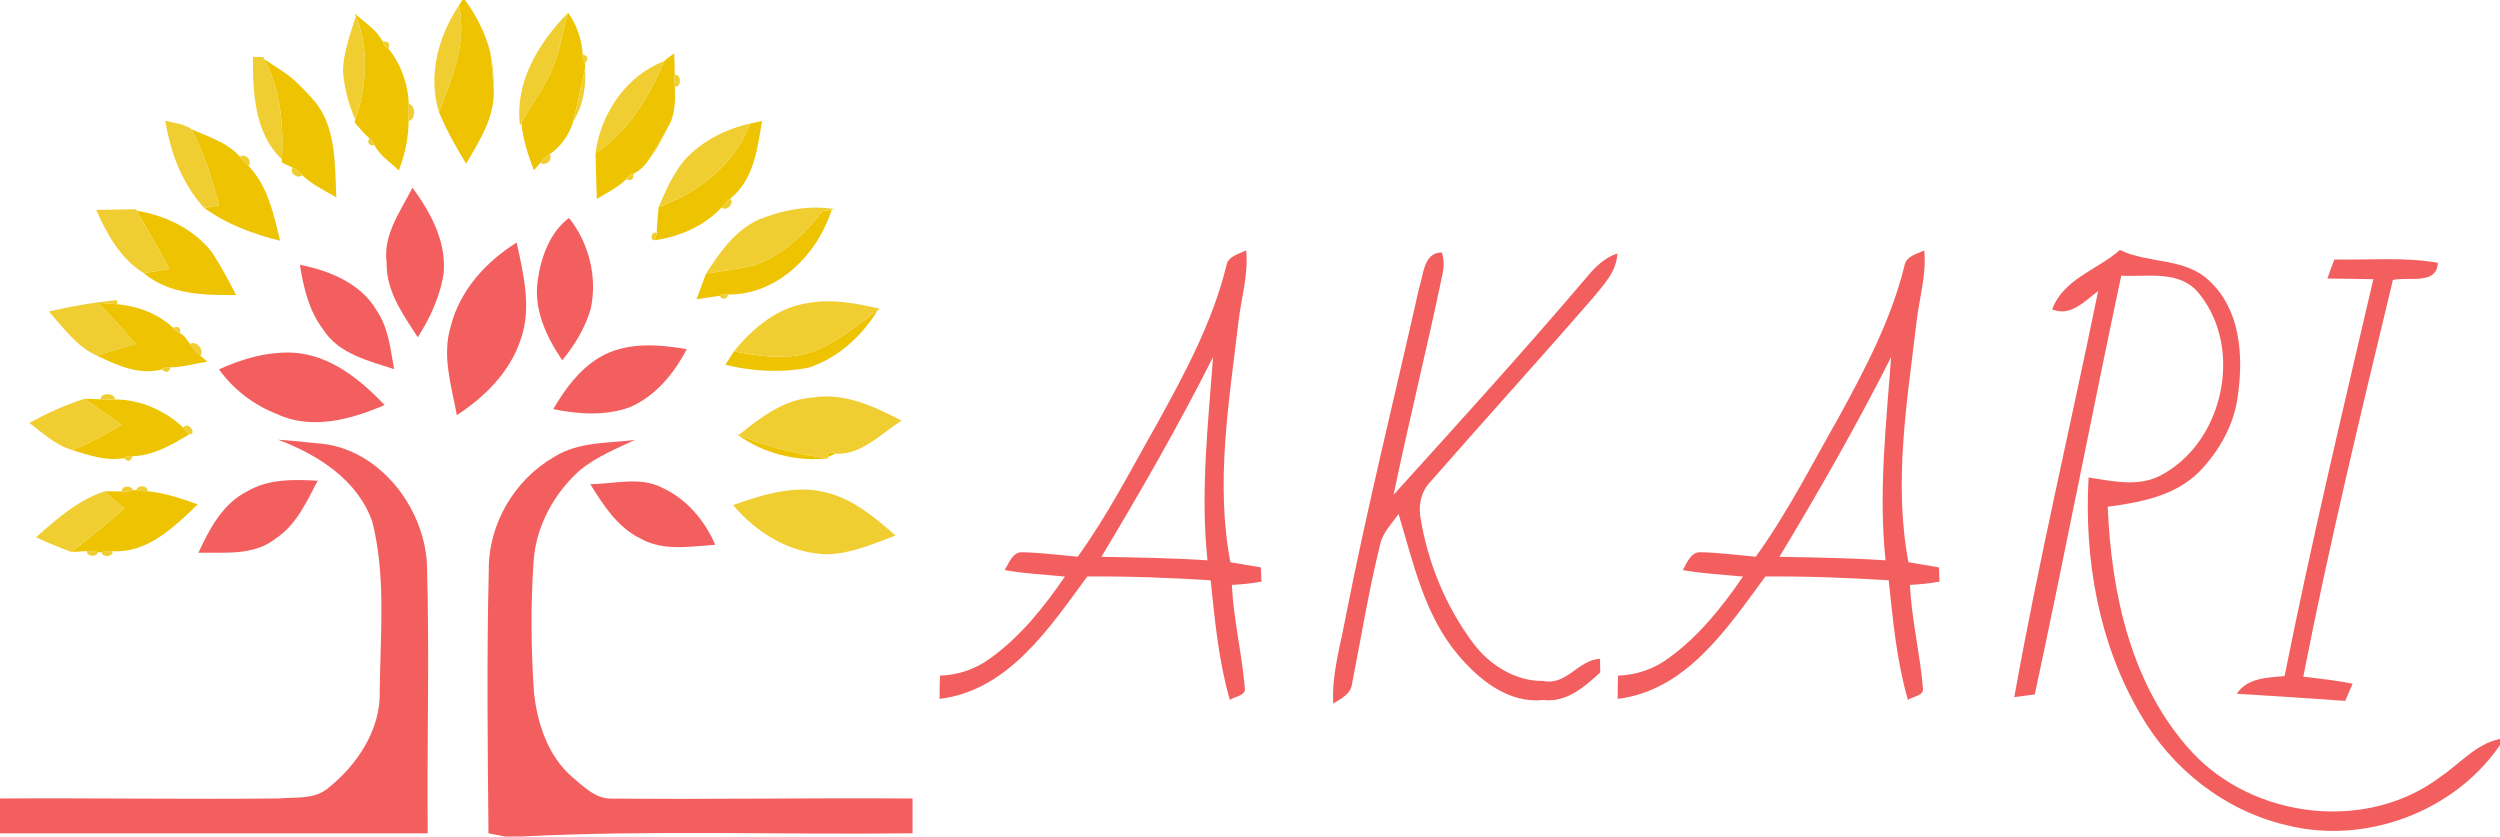<?xml version="1.0" encoding="UTF-8" ?>
<!DOCTYPE svg PUBLIC "-//W3C//DTD SVG 1.1//EN" "http://www.w3.org/Graphics/SVG/1.1/DTD/svg11.dtd">
<svg width="789pt" height="264pt" viewBox="0 0 789 264" version="1.1" xmlns="http://www.w3.org/2000/svg">
<g id="#edc302ff">
<path fill="#edc302" opacity="1.00" d=" M 145.87 0.00 L 146.76 0.00 C 150.38 4.97 153.27 10.61 154.74 16.60 C 155.23 20.55 155.56 24.52 155.82 28.49 C 156.11 37.14 151.25 44.53 147.11 51.68 C 143.93 46.40 140.87 41.03 138.52 35.33 C 142.72 24.71 147.38 13.31 144.86 1.69 C 145.11 1.27 145.62 0.42 145.87 0.00 Z" />
<path fill="#edc302" opacity="1.00" d=" M 112.05 4.29 C 115.06 7.11 118.91 9.38 120.82 13.17 C 121.09 14.16 121.67 14.88 122.59 15.35 C 126.50 20.17 128.82 26.57 129.00 32.81 C 128.99 34.15 128.98 36.82 128.97 38.15 C 128.92 43.53 127.78 48.81 125.86 53.81 C 123.25 51.23 119.88 49.15 118.18 45.82 C 117.96 44.83 117.40 44.07 116.52 43.57 C 114.78 42.12 113.38 40.33 111.90 38.62 L 112.14 37.78 C 115.71 27.21 116.57 15.60 112.31 5.11 L 112.05 4.29 Z" />
<path fill="#edc302" opacity="1.00" d=" M 179.29 4.00 C 182.07 7.82 183.55 12.50 183.93 17.19 C 183.78 18.20 184.01 19.12 184.61 19.95 C 184.62 20.35 184.64 21.15 184.65 21.55 C 183.48 27.12 182.23 32.68 180.95 38.23 C 179.70 42.42 177.09 46.23 173.45 48.70 C 172.35 49.40 171.36 50.25 170.60 51.31 C 169.92 52.12 169.23 52.93 168.52 53.72 C 166.59 48.92 165.06 43.93 164.55 38.75 C 167.72 32.67 172.24 27.33 174.64 20.86 C 176.94 15.47 177.57 9.57 179.29 4.00 Z" />
<path fill="#edc302" opacity="1.00" d=" M 209.64 19.28 C 210.59 18.37 211.70 17.64 212.77 16.85 C 212.87 19.12 212.98 21.40 212.94 23.67 C 212.89 24.89 212.90 26.11 212.96 27.32 C 213.08 31.54 213.20 36.09 210.96 39.85 C 208.97 43.28 206.96 46.70 204.95 50.11 C 203.69 52.08 202.02 53.89 199.84 54.84 C 198.85 55.09 198.12 55.67 197.65 56.57 C 194.97 59.18 191.53 60.85 188.35 62.78 C 188.19 57.96 188.05 53.15 187.94 48.34 C 198.47 41.42 204.86 30.60 209.64 19.28 Z" />
<path fill="#edc302" opacity="1.00" d=" M 83.38 18.66 C 86.87 21.08 90.70 23.12 93.74 26.14 C 95.43 27.86 97.11 29.59 98.75 31.35 C 106.22 39.68 105.65 51.83 106.14 62.29 C 102.48 60.08 98.43 58.32 95.38 55.26 C 94.52 54.28 93.56 53.35 92.31 52.90 C 91.19 52.37 90.07 51.82 88.96 51.28 L 88.96 50.30 C 89.55 39.43 88.57 28.39 83.38 18.66 Z" />
<path fill="#edc302" opacity="1.00" d=" M 236.75 39.00 C 238.00 38.73 239.25 38.44 240.51 38.17 C 239.02 46.93 237.95 56.69 230.46 62.71 C 229.44 63.52 228.52 64.44 227.72 65.47 C 222.23 71.35 214.53 74.70 206.66 75.81 C 206.81 75.25 207.11 74.14 207.26 73.59 C 207.34 70.84 207.62 68.10 207.87 65.36 C 220.55 60.71 231.84 51.90 236.75 39.00 Z" />
<path fill="#edc302" opacity="1.00" d=" M 69.20 64.73 C 66.84 56.54 64.45 48.29 60.39 40.74 C 65.69 43.18 71.81 44.94 75.74 49.50 C 76.51 50.55 77.41 51.49 78.41 52.33 C 84.53 58.68 86.38 67.68 88.40 75.99 C 79.90 73.85 71.57 70.80 64.44 65.62 C 66.02 65.32 67.61 65.02 69.20 64.73 Z" />
<path fill="#edc302" opacity="1.00" d=" M 259.51 66.69 C 260.49 66.52 261.48 66.35 262.47 66.19 C 258.06 80.31 245.32 93.07 229.86 92.94 C 228.86 92.72 227.93 92.86 227.05 93.36 C 225.24 93.63 221.63 94.17 219.82 94.44 C 220.79 91.74 221.83 89.06 222.82 86.36 C 228.09 85.48 233.46 84.94 238.62 83.52 C 247.20 80.32 254.04 73.86 259.51 66.69 Z" />
<path fill="#edc302" opacity="1.00" d=" M 43.44 67.07 C 43.37 66.93 43.22 66.64 43.14 66.49 C 52.12 68.00 60.88 72.11 66.66 79.32 C 69.62 83.71 72.10 88.40 74.52 93.10 C 64.60 93.20 53.30 93.02 45.37 86.17 C 48.09 85.86 50.76 85.25 53.47 84.86 C 50.27 78.85 46.78 73.00 43.44 67.07 Z" />
<path fill="#edc302" opacity="1.00" d=" M 31.04 95.57 C 32.54 95.68 35.53 95.90 37.02 96.01 C 43.40 96.58 49.93 99.02 54.63 103.43 C 55.10 104.33 55.83 104.91 56.81 105.18 C 58.25 105.85 59.05 107.32 59.97 108.54 C 60.85 109.93 61.91 111.22 63.22 112.23 C 63.77 112.71 64.89 113.67 65.45 114.14 C 61.58 114.70 57.77 115.89 53.84 115.92 C 52.83 115.76 51.91 115.98 51.08 116.58 C 43.87 118.53 36.83 115.21 30.44 112.18 C 34.58 111.11 38.64 109.73 42.75 108.53 C 38.99 104.08 35.03 99.80 31.04 95.57 Z" />
<path fill="#edc302" opacity="1.00" d=" M 256.88 110.84 C 264.34 107.87 270.61 102.64 277.01 97.92 C 271.94 106.14 264.37 113.13 255.03 116.07 C 246.41 117.73 237.43 117.18 228.92 115.14 C 229.82 113.73 230.71 112.30 231.60 110.89 C 239.92 112.45 248.67 113.81 256.88 110.84 Z" />
<path fill="#edc302" opacity="1.00" d=" M 26.65 125.85 C 28.35 125.89 30.05 125.94 31.75 126.01 C 33.25 126.10 34.75 126.10 36.26 126.06 C 44.14 126.08 52.19 129.53 57.82 134.97 C 58.40 135.70 59.01 136.41 59.65 137.10 C 54.23 140.42 48.38 143.79 41.85 143.98 C 40.85 143.80 39.92 144.00 39.07 144.58 C 33.46 145.60 27.92 143.63 22.62 141.97 C 28.20 140.05 33.27 136.99 38.35 134.05 C 34.48 131.28 30.55 128.58 26.65 125.85 Z" />
<path fill="#edc302" opacity="1.00" d=" M 232.39 136.93 L 233.22 137.24 C 242.16 141.22 251.70 143.30 261.34 144.70 C 251.10 145.74 240.67 143.04 232.39 136.93 Z" />
<path fill="#edc302" opacity="1.00" d=" M 261.29 144.26 C 260.70 142.70 262.70 142.43 263.62 143.18 C 263.04 143.45 261.87 143.99 261.29 144.26 Z" />
<path fill="#edc302" opacity="1.00" d=" M 41.99 154.71 L 43.02 154.65 C 44.17 154.96 45.37 155.12 46.57 155.04 C 52.02 155.55 57.29 157.34 62.42 159.20 C 54.99 166.23 46.70 174.59 35.54 173.95 C 34.35 173.86 33.16 174.02 32.00 174.33 L 30.98 174.25 C 29.83 173.92 28.63 173.71 27.44 173.93 C 25.82 174.05 24.21 174.14 22.59 174.21 C 28.22 169.69 33.89 165.23 39.30 160.44 C 37.14 158.69 34.99 156.95 32.94 155.09 C 34.78 155.05 36.62 155.05 38.46 155.10 C 39.66 155.25 40.85 155.05 41.99 154.71 Z" />
</g>
<g id="#f0ce32ff">
<path fill="#f0ce32" opacity="1.00" d=" M 138.52 35.33 C 135.00 23.90 138.30 11.39 144.86 1.69 C 147.38 13.31 142.72 24.71 138.52 35.33 Z" />
<path fill="#f0ce32" opacity="1.00" d=" M 164.11 39.55 C 162.40 25.81 170.07 13.45 179.29 4.00 C 177.57 9.57 176.94 15.47 174.64 20.86 C 172.24 27.33 167.72 32.67 164.55 38.75 L 164.11 39.55 Z" />
<path fill="#f0ce32" opacity="1.00" d=" M 108.24 21.99 C 108.52 16.18 110.59 10.62 112.31 5.11 C 116.57 15.60 115.71 27.21 112.14 37.78 C 109.94 32.80 108.53 27.43 108.24 21.99 Z" />
<path fill="#f0ce32" opacity="1.00" d=" M 120.82 13.17 C 122.60 12.92 123.19 13.64 122.59 15.35 C 121.67 14.88 121.09 14.16 120.82 13.17 Z" />
<path fill="#f0ce32" opacity="1.00" d=" M 155.82 28.49 C 155.56 24.52 155.23 20.55 154.74 16.60 C 155.59 20.51 155.96 24.49 155.82 28.49 Z" />
<path fill="#f0ce32" opacity="1.00" d=" M 183.93 17.19 C 185.64 17.69 185.87 18.61 184.61 19.95 C 184.01 19.12 183.78 18.20 183.93 17.19 Z" />
<path fill="#f0ce32" opacity="1.00" d=" M 79.81 18.00 C 80.63 17.99 82.26 17.97 83.07 17.96 L 83.38 18.66 C 88.57 28.39 89.55 39.43 88.96 50.30 C 80.26 42.01 79.83 29.28 79.81 18.00 Z" />
<path fill="#f0ce32" opacity="1.00" d=" M 187.94 48.34 C 189.54 35.86 197.68 23.81 209.64 19.28 C 204.86 30.60 198.47 41.42 187.94 48.34 Z" />
<path fill="#f0ce32" opacity="1.00" d=" M 180.95 38.23 C 182.23 32.68 183.48 27.12 184.65 21.55 C 185.01 27.34 184.09 33.28 180.95 38.23 Z" />
<path fill="#f0ce32" opacity="1.00" d=" M 212.94 23.67 C 215.11 23.24 215.13 27.73 212.96 27.32 C 212.90 26.11 212.89 24.89 212.94 23.67 Z" />
<path fill="#f0ce32" opacity="1.00" d=" M 93.74 26.14 C 95.56 27.73 97.24 29.47 98.75 31.35 C 97.11 29.59 95.43 27.86 93.74 26.14 Z" />
<path fill="#f0ce32" opacity="1.00" d=" M 129.00 32.81 C 131.23 32.96 131.22 38.03 128.97 38.15 C 128.98 36.82 128.99 34.15 129.00 32.81 Z" />
<path fill="#f0ce32" opacity="1.00" d=" M 52.17 38.08 C 54.91 38.84 58.09 39.04 60.39 40.74 C 64.45 48.29 66.84 56.54 69.20 64.73 C 67.61 65.02 66.02 65.32 64.44 65.62 C 57.43 57.98 53.80 48.17 52.17 38.08 Z" />
<path fill="#f0ce32" opacity="1.00" d=" M 216.25 50.25 C 221.67 44.47 229.05 40.71 236.75 39.00 C 231.84 51.90 220.55 60.71 207.87 65.36 C 210.12 60.06 212.48 54.68 216.25 50.25 Z" />
<path fill="#f0ce32" opacity="1.00" d=" M 204.95 50.11 C 206.96 46.70 208.97 43.28 210.96 39.85 C 209.19 43.40 207.44 47.00 204.95 50.11 Z" />
<path fill="#f0ce32" opacity="1.00" d=" M 116.52 43.57 C 117.40 44.07 117.96 44.83 118.18 45.82 C 116.39 46.00 115.84 45.25 116.52 43.57 Z" />
<path fill="#f0ce32" opacity="1.00" d=" M 75.74 49.50 C 77.32 48.10 79.88 50.82 78.41 52.33 C 77.41 51.49 76.51 50.55 75.74 49.50 Z" />
<path fill="#f0ce32" opacity="1.00" d=" M 170.60 51.31 C 171.36 50.25 172.35 49.40 173.45 48.70 C 174.77 50.29 172.06 52.73 170.60 51.31 Z" />
<path fill="#f0ce32" opacity="1.00" d=" M 92.31 52.90 C 93.56 53.35 94.52 54.28 95.38 55.26 C 94.03 56.69 91.17 54.57 92.31 52.90 Z" />
<path fill="#f0ce32" opacity="1.00" d=" M 197.65 56.57 C 198.12 55.67 198.85 55.09 199.84 54.84 C 200.07 56.62 199.34 57.20 197.65 56.57 Z" />
<path fill="#f0ce32" opacity="1.00" d=" M 227.72 65.47 C 228.52 64.44 229.44 63.52 230.46 62.71 C 231.90 64.25 229.26 66.90 227.72 65.47 Z" />
<path fill="#f0ce32" opacity="1.00" d=" M 239.35 69.36 C 246.94 66.23 255.32 64.66 263.50 66.01 L 262.47 66.19 C 261.48 66.35 260.49 66.52 259.51 66.69 C 254.04 73.86 247.20 80.32 238.62 83.52 C 233.46 84.94 228.09 85.48 222.82 86.36 C 227.09 79.72 231.95 72.72 239.35 69.36 Z" />
<path fill="#f0ce32" opacity="1.00" d=" M 30.34 66.26 C 34.53 66.20 38.72 66.07 42.91 66.04 L 43.14 66.49 C 43.22 66.64 43.37 66.93 43.44 67.07 C 46.78 73.00 50.27 78.85 53.47 84.86 C 50.76 85.25 48.09 85.86 45.37 86.17 C 38.14 81.84 33.73 73.86 30.34 66.26 Z" />
<path fill="#f0ce32" opacity="1.00" d=" M 206.66 75.81 C 204.78 75.94 205.71 72.50 207.26 73.59 C 207.11 74.14 206.81 75.25 206.66 75.81 Z" />
<path fill="#f0ce32" opacity="1.00" d=" M 227.05 93.36 C 227.93 92.86 228.86 92.72 229.86 92.94 C 229.20 94.61 228.26 94.75 227.05 93.36 Z" />
<path fill="#f0ce32" opacity="1.00" d=" M 15.42 98.30 C 22.52 96.66 29.69 95.39 36.94 94.72 L 37.02 96.01 C 35.53 95.90 32.54 95.68 31.04 95.57 C 35.03 99.80 38.99 104.08 42.75 108.53 C 38.64 109.73 34.58 111.11 30.44 112.18 C 24.31 109.46 19.89 103.32 15.42 98.30 Z" />
<path fill="#f0ce32" opacity="1.00" d=" M 255.45 95.57 C 262.93 94.32 270.37 95.77 277.63 97.44 L 277.01 97.92 C 270.61 102.64 264.34 107.87 256.88 110.84 C 248.67 113.81 239.92 112.45 231.60 110.89 C 237.64 103.47 245.65 96.77 255.45 95.57 Z" />
<path fill="#f0ce32" opacity="1.00" d=" M 54.63 103.43 C 56.33 102.81 57.06 103.39 56.81 105.18 C 55.83 104.91 55.10 104.33 54.63 103.43 Z" />
<path fill="#f0ce32" opacity="1.00" d=" M 59.97 108.54 C 61.91 107.31 64.66 110.45 63.22 112.23 C 61.91 111.22 60.85 109.93 59.97 108.54 Z" />
<path fill="#f0ce32" opacity="1.00" d=" M 51.08 116.58 C 51.91 115.98 52.83 115.76 53.84 115.92 C 53.32 117.62 52.40 117.85 51.08 116.58 Z" />
<path fill="#f0ce32" opacity="1.00" d=" M 31.75 126.01 C 31.68 123.82 36.35 123.88 36.26 126.06 C 34.75 126.10 33.25 126.10 31.75 126.01 Z" />
<path fill="#f0ce32" opacity="1.00" d=" M 256.41 125.48 C 266.52 123.80 275.85 128.28 284.53 132.74 C 278.14 136.80 271.70 143.78 263.62 143.18 C 262.70 142.43 260.70 142.70 261.29 144.26 C 261.30 144.37 261.32 144.59 261.34 144.70 C 251.70 143.30 242.16 141.22 233.22 137.24 C 239.98 131.79 247.37 126.03 256.41 125.48 Z" />
<path fill="#f0ce32" opacity="1.00" d=" M 9.25 133.46 C 14.83 130.43 20.61 127.78 26.65 125.85 C 30.55 128.58 34.48 131.28 38.35 134.05 C 33.27 136.99 28.20 140.05 22.62 141.97 C 17.50 140.46 13.44 136.63 9.25 133.46 Z" />
<path fill="#f0ce32" opacity="1.00" d=" M 57.82 134.97 C 59.23 132.73 62.55 137.08 59.65 137.10 C 59.01 136.41 58.40 135.70 57.82 134.97 Z" />
<path fill="#f0ce32" opacity="1.00" d=" M 39.07 144.58 C 39.92 144.00 40.85 143.80 41.85 143.98 C 41.30 145.68 40.37 145.88 39.07 144.58 Z" />
<path fill="#f0ce32" opacity="1.00" d=" M 38.46 155.10 C 38.32 153.21 41.53 153.05 41.99 154.71 C 40.85 155.05 39.66 155.25 38.46 155.10 Z" />
<path fill="#f0ce32" opacity="1.00" d=" M 43.02 154.65 C 43.47 152.94 46.72 153.13 46.57 155.04 C 45.37 155.12 44.17 154.96 43.02 154.65 Z" />
<path fill="#f0ce32" opacity="1.00" d=" M 231.35 159.41 C 240.90 156.05 251.23 152.73 261.35 155.59 C 269.64 157.76 276.33 163.53 282.65 169.02 C 275.62 171.59 268.56 174.79 260.95 174.94 C 249.22 174.62 238.76 168.17 231.35 159.41 Z" />
<path fill="#f0ce32" opacity="1.00" d=" M 11.39 169.56 C 17.86 163.77 24.58 157.90 32.94 155.09 C 34.99 156.95 37.14 158.69 39.30 160.44 C 33.89 165.23 28.22 169.69 22.59 174.21 C 18.80 172.80 15.02 171.34 11.39 169.56 Z" />
<path fill="#f0ce32" opacity="1.00" d=" M 27.44 173.93 C 28.63 173.71 29.83 173.92 30.98 174.25 C 30.53 175.90 27.35 175.80 27.44 173.93 Z" />
<path fill="#f0ce32" opacity="1.00" d=" M 32.00 174.33 C 33.16 174.02 34.35 173.86 35.54 173.95 C 35.70 175.86 32.45 176.03 32.00 174.33 Z" />
</g>
<g id="#f35f5fff">
<path fill="#f35f5f" opacity="1.00" d=" M 130.17 59.23 C 135.87 66.99 140.80 75.98 140.05 85.99 C 139.00 93.35 135.81 100.21 131.86 106.45 C 127.24 99.34 121.81 91.85 122.03 82.96 C 120.77 74.20 126.45 66.61 130.17 59.23 Z" />
<path fill="#f35f5f" opacity="1.00" d=" M 169.69 88.63 C 170.67 81.32 173.50 73.32 179.59 68.77 C 185.88 76.74 188.58 87.39 186.45 97.38 C 184.75 103.42 181.38 108.88 177.45 113.72 C 172.47 106.37 168.39 97.78 169.69 88.63 Z" />
<path fill="#f35f5f" opacity="1.00" d=" M 142.22 103.13 C 145.01 91.79 153.32 82.61 163.06 76.55 C 165.22 86.52 167.88 97.33 164.28 107.30 C 160.90 117.45 152.97 125.32 144.17 131.02 C 142.52 121.91 139.41 112.35 142.22 103.13 Z" />
<path fill="#f35f5f" opacity="1.00" d=" M 647.65 97.65 C 651.35 87.88 661.85 85.25 669.03 78.90 C 678.11 83.30 689.64 81.22 697.31 88.68 C 707.04 97.74 708.02 112.05 706.33 124.39 C 705.31 133.73 700.45 142.33 693.98 148.99 C 686.37 156.53 675.40 158.60 665.20 159.92 C 666.31 187.33 672.62 216.55 691.73 237.29 C 711.31 258.47 747.00 262.71 770.19 245.17 C 776.35 241.04 781.45 234.72 789.00 233.21 L 789.00 235.14 C 774.53 256.30 746.26 266.77 721.40 260.37 C 702.04 255.79 685.37 242.61 675.52 225.44 C 662.32 203.05 657.71 176.41 659.16 150.69 C 666.46 151.78 674.28 153.69 681.31 150.34 C 701.49 140.32 708.30 110.43 694.16 92.81 C 688.08 85.03 677.89 87.48 669.46 87.00 C 660.13 131.00 651.61 175.18 642.18 219.16 C 640.56 219.37 637.32 219.80 635.71 220.01 C 643.39 177.06 653.44 134.58 662.18 91.84 C 657.82 95.10 653.57 100.00 647.65 97.65 Z" />
<path fill="#f35f5f" opacity="1.00" d=" M 387.04 83.88 C 387.54 80.82 390.95 80.17 393.29 79.03 C 394.06 86.75 391.67 94.26 390.82 101.86 C 387.88 126.88 383.54 152.33 388.31 177.43 C 391.49 177.95 394.72 178.51 397.92 179.07 C 397.98 180.56 398.05 182.05 398.12 183.55 C 395.03 184.13 391.90 184.44 388.77 184.60 C 389.30 195.50 391.94 206.15 392.86 217.00 C 393.38 219.64 389.72 219.72 388.15 220.90 C 384.57 208.60 383.42 195.82 382.08 183.14 C 369.12 182.33 356.14 181.84 343.15 181.94 C 331.23 198.12 318.27 217.92 296.54 220.57 C 296.52 218.12 296.56 215.68 296.67 213.23 C 302.44 213.02 308.01 211.16 312.66 207.66 C 322.17 200.81 329.50 191.54 336.09 181.97 C 329.74 181.32 323.35 181.06 317.06 179.91 C 318.46 177.69 319.58 174.04 322.84 174.29 C 328.61 174.43 334.36 175.18 340.12 175.70 C 349.64 162.56 357.00 148.07 365.02 134.01 C 373.83 118.02 382.64 101.74 387.04 83.88 M 347.60 175.73 C 358.76 175.94 369.93 176.09 381.08 176.84 C 378.82 155.44 381.26 134.04 382.84 112.70 C 371.98 134.20 360.02 155.10 347.60 175.73 Z" />
<path fill="#f35f5f" opacity="1.00" d=" M 447.87 90.89 C 449.28 86.89 449.21 79.64 455.05 79.67 C 455.74 81.76 455.75 84.00 455.33 86.15 C 450.48 109.54 444.66 132.73 439.83 156.13 C 460.32 133.49 480.86 110.90 500.63 87.64 C 503.32 84.39 506.34 81.32 510.44 79.99 C 510.21 85.71 506.21 89.73 502.87 93.85 C 485.85 113.48 468.36 132.71 451.25 152.26 C 448.58 155.09 447.74 159.02 448.22 162.84 C 450.49 177.31 456.17 191.27 464.96 203.02 C 470.10 209.84 478.25 215.07 487.01 214.90 C 494.42 216.45 498.08 208.25 504.96 207.92 C 504.98 208.99 505.02 211.15 505.04 212.22 C 500.06 216.80 494.34 221.84 486.96 220.92 C 476.12 222.07 466.80 214.58 460.24 206.77 C 449.52 194.18 446.05 177.59 441.38 162.21 C 439.31 165.22 436.48 167.94 435.63 171.62 C 431.98 186.23 429.61 201.12 426.69 215.88 C 426.29 219.06 423.20 220.54 420.78 222.03 C 420.25 213.06 422.90 204.32 424.52 195.60 C 431.37 160.49 440.05 125.78 447.87 90.89 Z" />
<path fill="#f35f5f" opacity="1.00" d=" M 601.04 83.88 C 601.54 80.82 604.94 80.17 607.29 79.03 C 608.06 86.75 605.67 94.26 604.82 101.86 C 601.88 126.88 597.54 152.33 602.31 177.43 C 605.47 177.95 608.73 178.51 611.92 179.07 C 611.98 180.56 612.04 182.05 612.12 183.55 C 609.03 184.13 605.90 184.44 602.77 184.60 C 603.30 195.50 605.94 206.15 606.86 217.00 C 607.38 219.64 603.72 219.72 602.15 220.90 C 598.57 208.60 597.42 195.82 596.08 183.14 C 583.12 182.33 570.13 181.84 557.15 181.94 C 545.23 198.12 532.27 217.92 510.54 220.57 C 510.52 218.12 510.56 215.68 510.67 213.23 C 516.44 213.02 522.01 211.16 526.66 207.66 C 536.17 200.81 543.50 191.54 550.09 181.97 C 543.73 181.32 537.34 181.06 531.06 179.91 C 532.46 177.69 533.58 174.04 536.84 174.29 C 542.61 174.43 548.36 175.18 554.12 175.70 C 564.06 161.95 571.71 146.76 580.11 132.06 C 588.51 116.69 596.83 101.01 601.04 83.88 M 561.60 175.73 C 572.75 175.94 583.93 176.09 595.08 176.84 C 592.82 155.44 595.26 134.04 596.84 112.70 C 585.98 134.20 574.02 155.10 561.60 175.73 Z" />
<path fill="#f35f5f" opacity="1.00" d=" M 736.73 81.90 C 747.58 82.09 758.62 81.08 769.38 82.92 C 769.16 90.12 759.83 87.21 755.20 88.37 C 745.21 129.97 735.12 171.56 726.92 213.55 C 732.10 214.19 737.36 214.72 742.50 215.78 C 741.73 217.60 740.94 219.41 740.13 221.21 C 728.74 220.33 717.34 219.71 705.94 218.95 C 709.27 213.87 715.56 213.89 721.02 213.35 C 729.41 171.40 739.32 129.77 749.03 88.11 C 744.17 88.03 739.37 87.97 734.53 87.90 C 735.22 85.89 735.96 83.89 736.73 81.90 Z" />
<path fill="#f35f5f" opacity="1.00" d=" M 94.64 83.56 C 103.98 85.41 113.99 89.45 118.92 98.07 C 122.63 103.51 123.22 110.20 124.38 116.51 C 116.32 113.88 106.84 111.67 102.00 104.00 C 97.48 98.08 95.80 90.76 94.64 83.56 Z" />
<path fill="#f35f5f" opacity="1.00" d=" M 188.94 112.95 C 197.26 107.84 207.50 108.61 216.74 110.19 C 212.71 117.95 206.83 125.08 198.63 128.58 C 190.90 131.32 182.50 130.74 174.60 129.12 C 178.27 122.88 182.67 116.79 188.94 112.95 Z" />
<path fill="#f35f5f" opacity="1.00" d=" M 69.11 116.57 C 76.48 113.20 84.51 110.90 92.69 111.31 C 104.25 112.08 113.72 119.77 121.39 127.82 C 110.89 132.38 98.20 135.85 87.30 130.62 C 80.06 127.80 73.64 122.89 69.11 116.57 Z" />
<path fill="#f35f5f" opacity="1.00" d=" M 87.75 138.77 C 91.77 139.06 95.78 139.43 99.79 139.88 C 119.01 140.89 133.80 159.58 134.75 178.06 C 135.57 206.36 134.73 234.68 134.99 262.99 C 90.00 263.02 45.00 262.99 0.00 263.00 L 0.00 252.00 C 29.35 251.81 58.70 252.30 88.04 251.99 C 93.03 251.52 98.79 252.34 103.07 249.11 C 112.55 241.73 120.19 230.45 119.85 218.02 C 119.99 200.25 121.90 182.00 117.48 164.59 C 112.83 151.43 100.25 143.45 87.75 138.77 Z" />
<path fill="#f35f5f" opacity="1.00" d=" M 175.07 144.10 C 182.62 139.39 191.93 139.90 200.42 138.84 C 194.49 141.58 188.37 144.10 183.22 148.24 C 174.85 155.58 169.12 166.10 168.39 177.30 C 167.47 191.02 167.57 204.82 168.52 218.53 C 169.57 228.39 172.96 238.69 180.70 245.33 C 184.24 248.26 187.96 252.13 192.92 252.03 C 224.61 252.33 256.30 251.76 288.00 252.01 C 288.00 254.76 288.00 260.25 288.00 262.99 C 246.85 263.48 205.66 261.92 164.54 264.00 L 159.41 264.00 C 158.10 263.75 155.47 263.25 154.16 263.00 C 153.91 235.35 153.59 207.67 154.26 180.03 C 154.08 165.41 162.41 151.28 175.07 144.10 Z" />
<path fill="#f35f5f" opacity="1.00" d=" M 78.04 155.05 C 84.72 151.10 92.77 151.27 100.26 151.72 C 96.76 158.39 93.50 165.70 86.99 169.97 C 80.16 175.45 70.76 174.31 62.62 174.44 C 66.08 166.95 70.32 158.89 78.04 155.05 Z" />
<path fill="#f35f5f" opacity="1.00" d=" M 186.29 152.81 C 193.78 152.77 202.03 150.27 209.02 153.96 C 216.68 157.44 222.46 164.28 225.72 171.93 C 217.82 172.45 209.24 174.07 202.03 169.90 C 194.82 166.36 190.39 159.40 186.29 152.81 Z" />
</g>
</svg>
